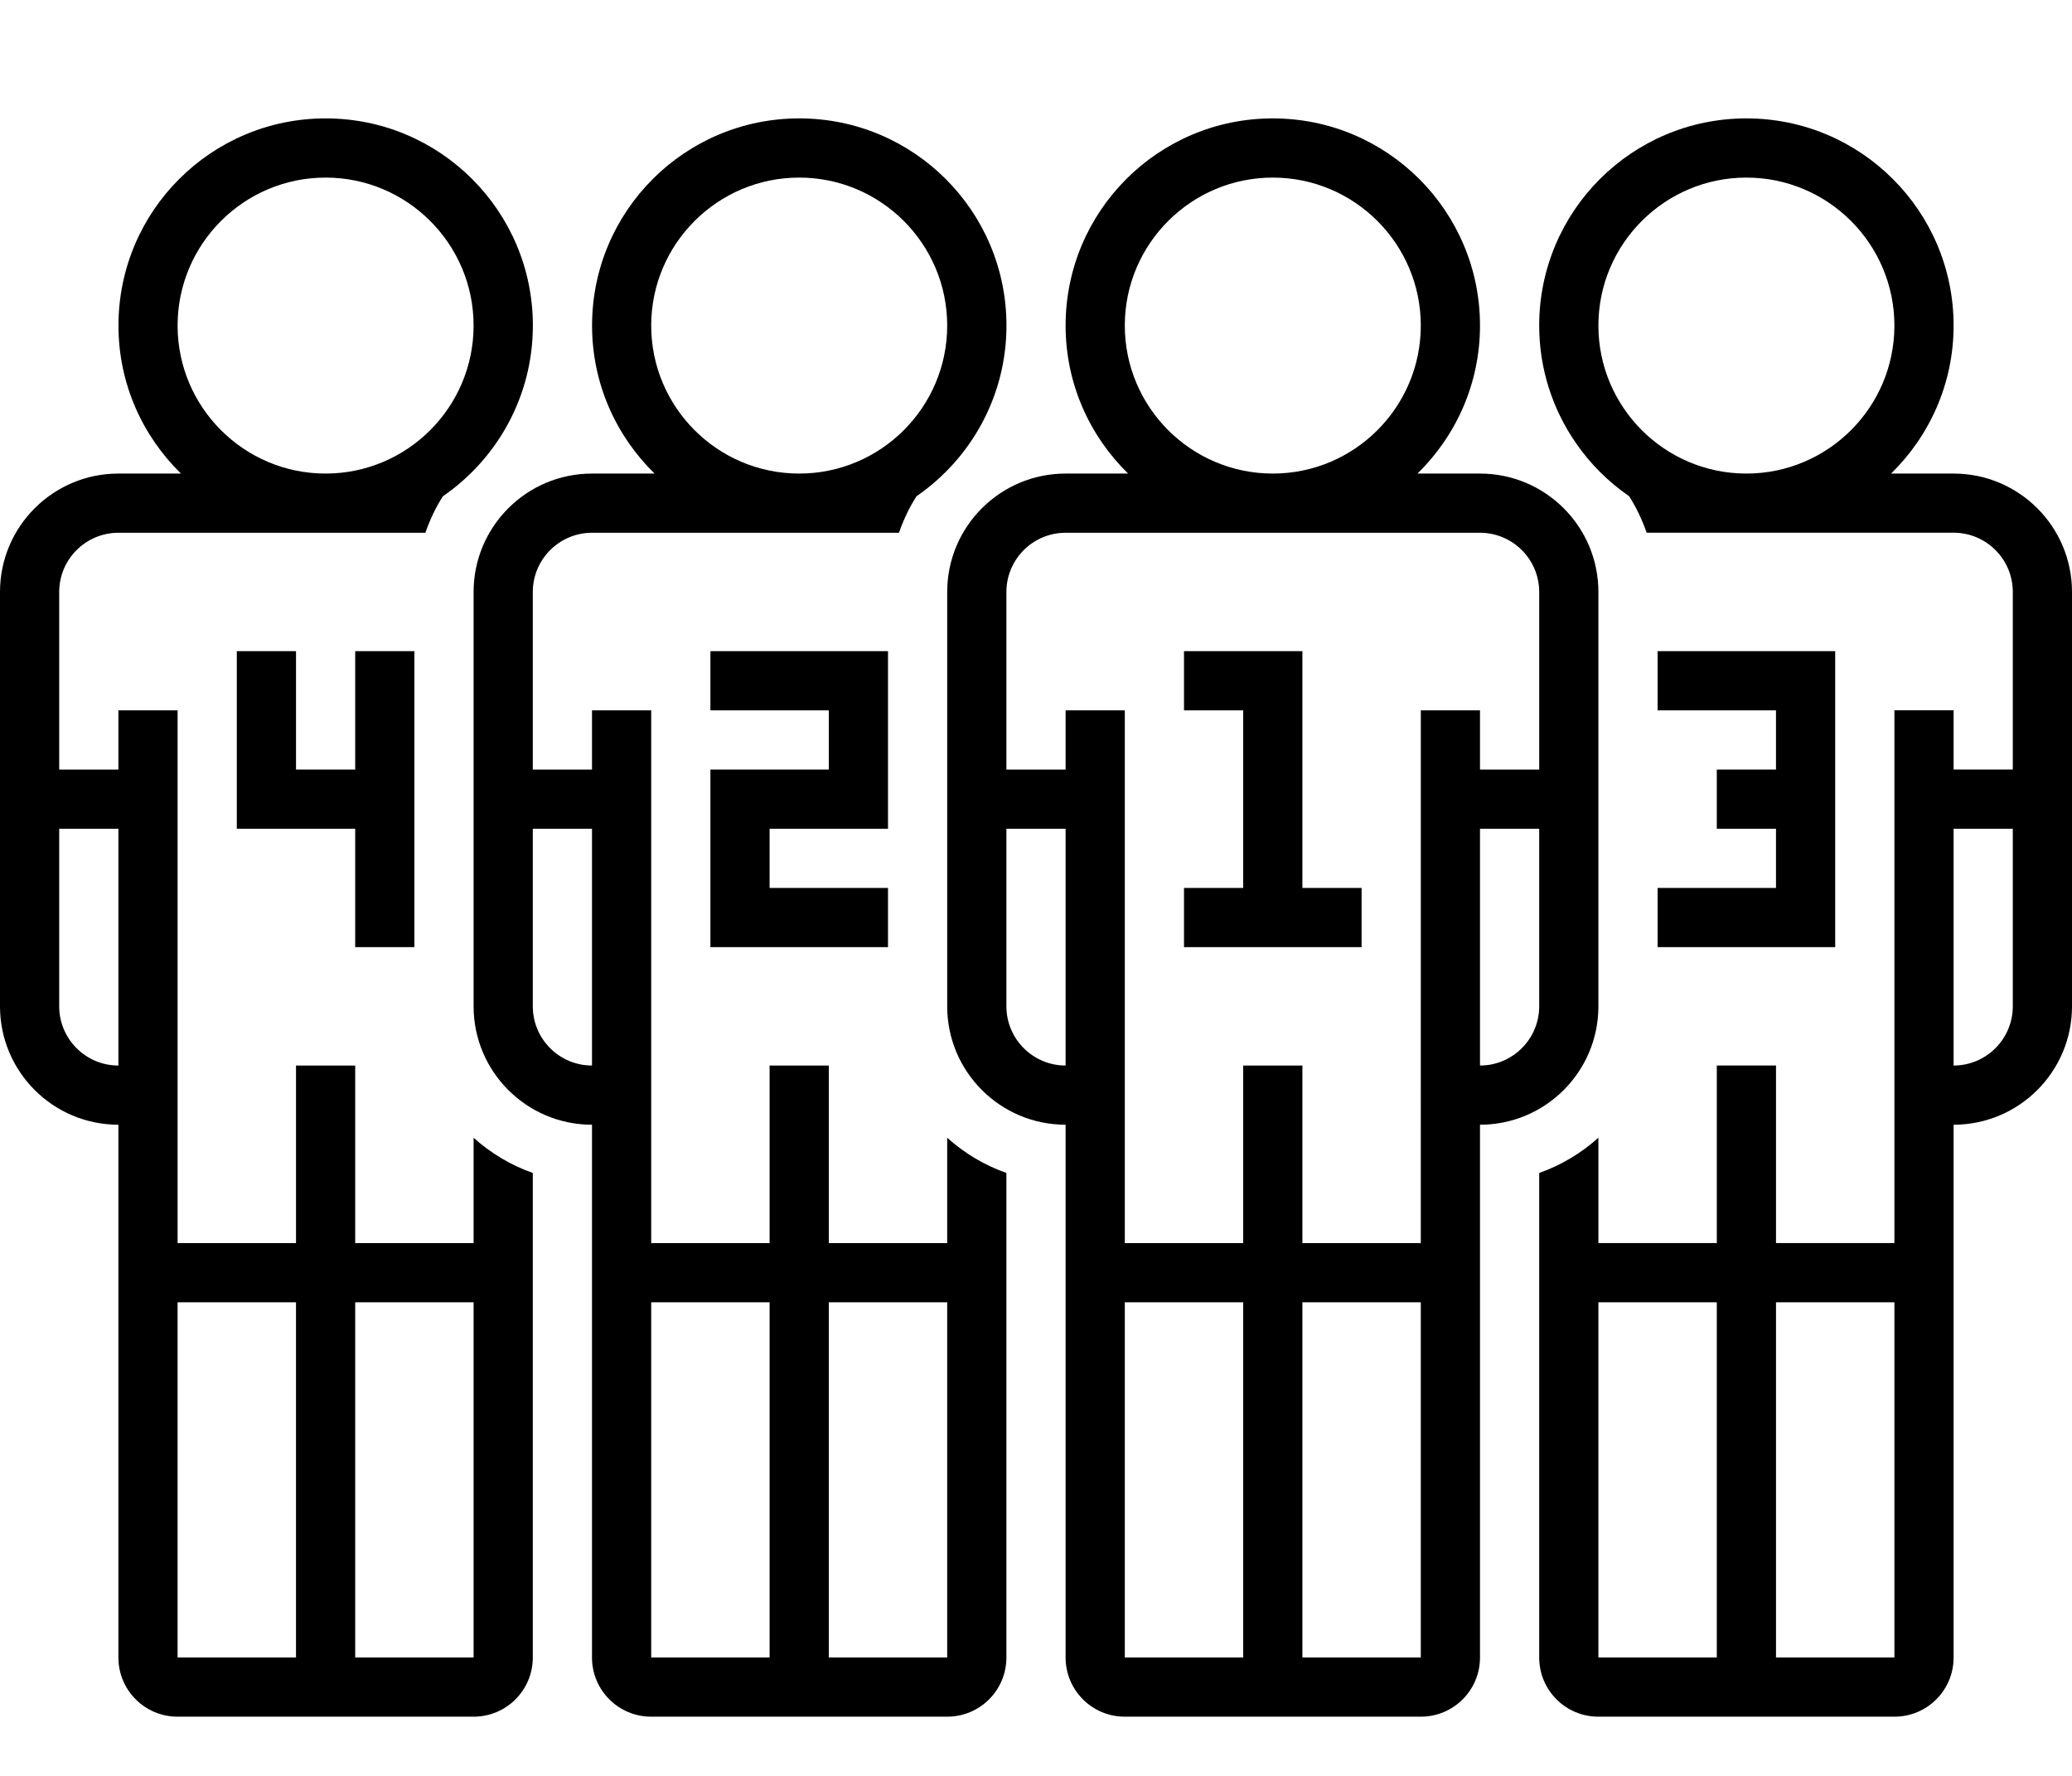 <?xml version="1.0" encoding="iso-8859-1"?>
<!DOCTYPE svg PUBLIC "-//W3C//DTD SVG 1.1//EN" "http://www.w3.org/Graphics/SVG/1.1/DTD/svg11.dtd">
<svg version="1.1" xmlns="http://www.w3.org/2000/svg" xmlns:xlink="http://www.w3.org/1999/xlink" x="0px" y="0px" width="35" height="30" viewBox="0 0 35 30" xml:space="preserve">
    <g transform="translate(-331 -260)">
        <g xmlns="http://www.w3.org/2000/svg" xmlns:xlink="http://www.w3.org/1999/xlink" id="player-four-7">
		<path d="M339,279.22V281h-2v-1v-2h-1v1v2h-2v-9h-1v1h-1v-2v-1c0-0.552,0.449-1,1-1h1h1h3.185c0.077-0.218,0.173-0.426,0.297-0.617    c0.916-0.632,1.519-1.687,1.519-2.883c0-1.933-1.566-3.5-3.5-3.5s-3.5,1.567-3.5,3.5c0,0.98,0.405,1.864,1.056,2.5H334h-1    c-1.104,0-2,0.896-2,2v7c0,1.104,0.896,2,2,2v9c0,0.553,0.447,1,1,1h5c0.553,0,1-0.447,1-1v-8.185    C339.626,279.683,339.289,279.48,339,279.22z M334,265.5c0-1.379,1.121-2.5,2.5-2.5s2.5,1.121,2.5,2.5s-1.121,2.5-2.5,2.5    S334,266.879,334,265.5z M332,277v-3h1v4C332.449,278,332,277.552,332,277z M334,288v-6h2v6H334z M339,288h-2v-6h2V288z"/>
		<polygon points="337,273 336,273 336,271 335,271 335,273 335,274 336,274 337,274 337,276 338,276 338,271 337,271   "/>
		<path d="M364,268h-1h-0.056c0.65-0.636,1.056-1.52,1.056-2.5c0-1.933-1.566-3.5-3.5-3.5s-3.5,1.567-3.5,3.5    c0,0.736,0.229,1.418,0.618,1.981c0.242,0.353,0.548,0.658,0.9,0.901c0.124,0.191,0.22,0.399,0.297,0.617H359h3h1h1    c0.551,0,1,0.448,1,1v3h-1v-1h-1v9h-2v-2v-1h-1v1v2h-2v-1.78c-0.289,0.261-0.626,0.463-1,0.596V288c0,0.553,0.447,1,1,1h5    c0.553,0,1-0.447,1-1v-9c1.104,0,2-0.896,2-2v-7C366,268.896,365.104,268,364,268z M360.5,263c1.379,0,2.5,1.121,2.5,2.5    s-1.121,2.5-2.5,2.5s-2.5-1.121-2.5-2.5S359.121,263,360.5,263z M358,288v-6h2v6H358z M363,288h-2v-6h2V288z M365,277    c0,0.552-0.449,1-1,1v-4h1V277z"/>
		<path d="M347,279.22V281h-2v-1v-1v-1h-1v1v2h-2v-9h-1v1h-1v-1v-1v-1c0-0.552,0.449-1,1-1h1h1h3h0.185    c0.077-0.218,0.173-0.426,0.297-0.617c0.916-0.632,1.519-1.687,1.519-2.883c0-1.933-1.566-3.5-3.5-3.5s-3.5,1.567-3.5,3.5    c0,0.98,0.405,1.864,1.056,2.5H342h-1c-1.104,0-2,0.896-2,2v7c0,1.104,0.896,2,2,2v9c0,0.553,0.447,1,1,1h5c0.553,0,1-0.447,1-1    v-8.185C347.626,279.683,347.289,279.48,347,279.22z M342,265.5c0-1.379,1.121-2.5,2.5-2.5s2.5,1.121,2.5,2.5s-1.121,2.5-2.5,2.5    S342,266.879,342,265.5z M340,277v-3h1v4C340.449,278,340,277.552,340,277z M342,288v-6h2v6H342z M347,288h-2v-6h2V288z"/>
		<path d="M358,277v-7c0-1.104-0.896-2-2-2h-1h-0.056c0.65-0.636,1.056-1.52,1.056-2.5c0-1.933-1.566-3.5-3.5-3.5    s-3.5,1.567-3.5,3.5c0,0.98,0.405,1.864,1.056,2.5H350h-1c-1.104,0-2,0.896-2,2v7c0,1.104,0.896,2,2,2v9c0,0.553,0.447,1,1,1h5    c0.553,0,1-0.447,1-1v-9C357.104,279,358,278.104,358,277z M356,278v-1v-3h1v3C357,277.552,356.551,278,356,278z M350,265.5    c0-1.379,1.121-2.5,2.5-2.5s2.5,1.121,2.5,2.5s-1.121,2.5-2.5,2.5S350,266.879,350,265.5z M349,277v1c-0.551,0-1-0.448-1-1v-3h1    V277z M350,288v-6h2v6H350z M355,288h-2v-6h2V288z M355,281h-2v-1v-1v-1h-1v1v1v1h-2v-4v-5h-1v1h-1v-1v-1v-1c0-0.552,0.449-1,1-1    h1h1h3h1h1c0.551,0,1,0.448,1,1v1v1v1h-1v-1h-1v5V281z"/>
		<polygon points="354,275 353,275 353,271 352,271 351,271 351,272 352,272 352,275 351,275 351,276 352,276 353,276 354,276   "/>
		<polygon points="343,271 343,272 345,272 345,273 344,273 343,273 343,274 343,275 343,276 344,276 346,276 346,275 344,275     344,274 345,274 346,274 346,272 346,271 345,271   "/>
		<polygon points="359,272 361,272 361,273 360,273 360,274 361,274 361,275 359,275 359,276 361,276 362,276 362,275 362,274     362,273 362,272 362,271 361,271 359,271   "/>
	</g>
	
    </g>
</svg>
